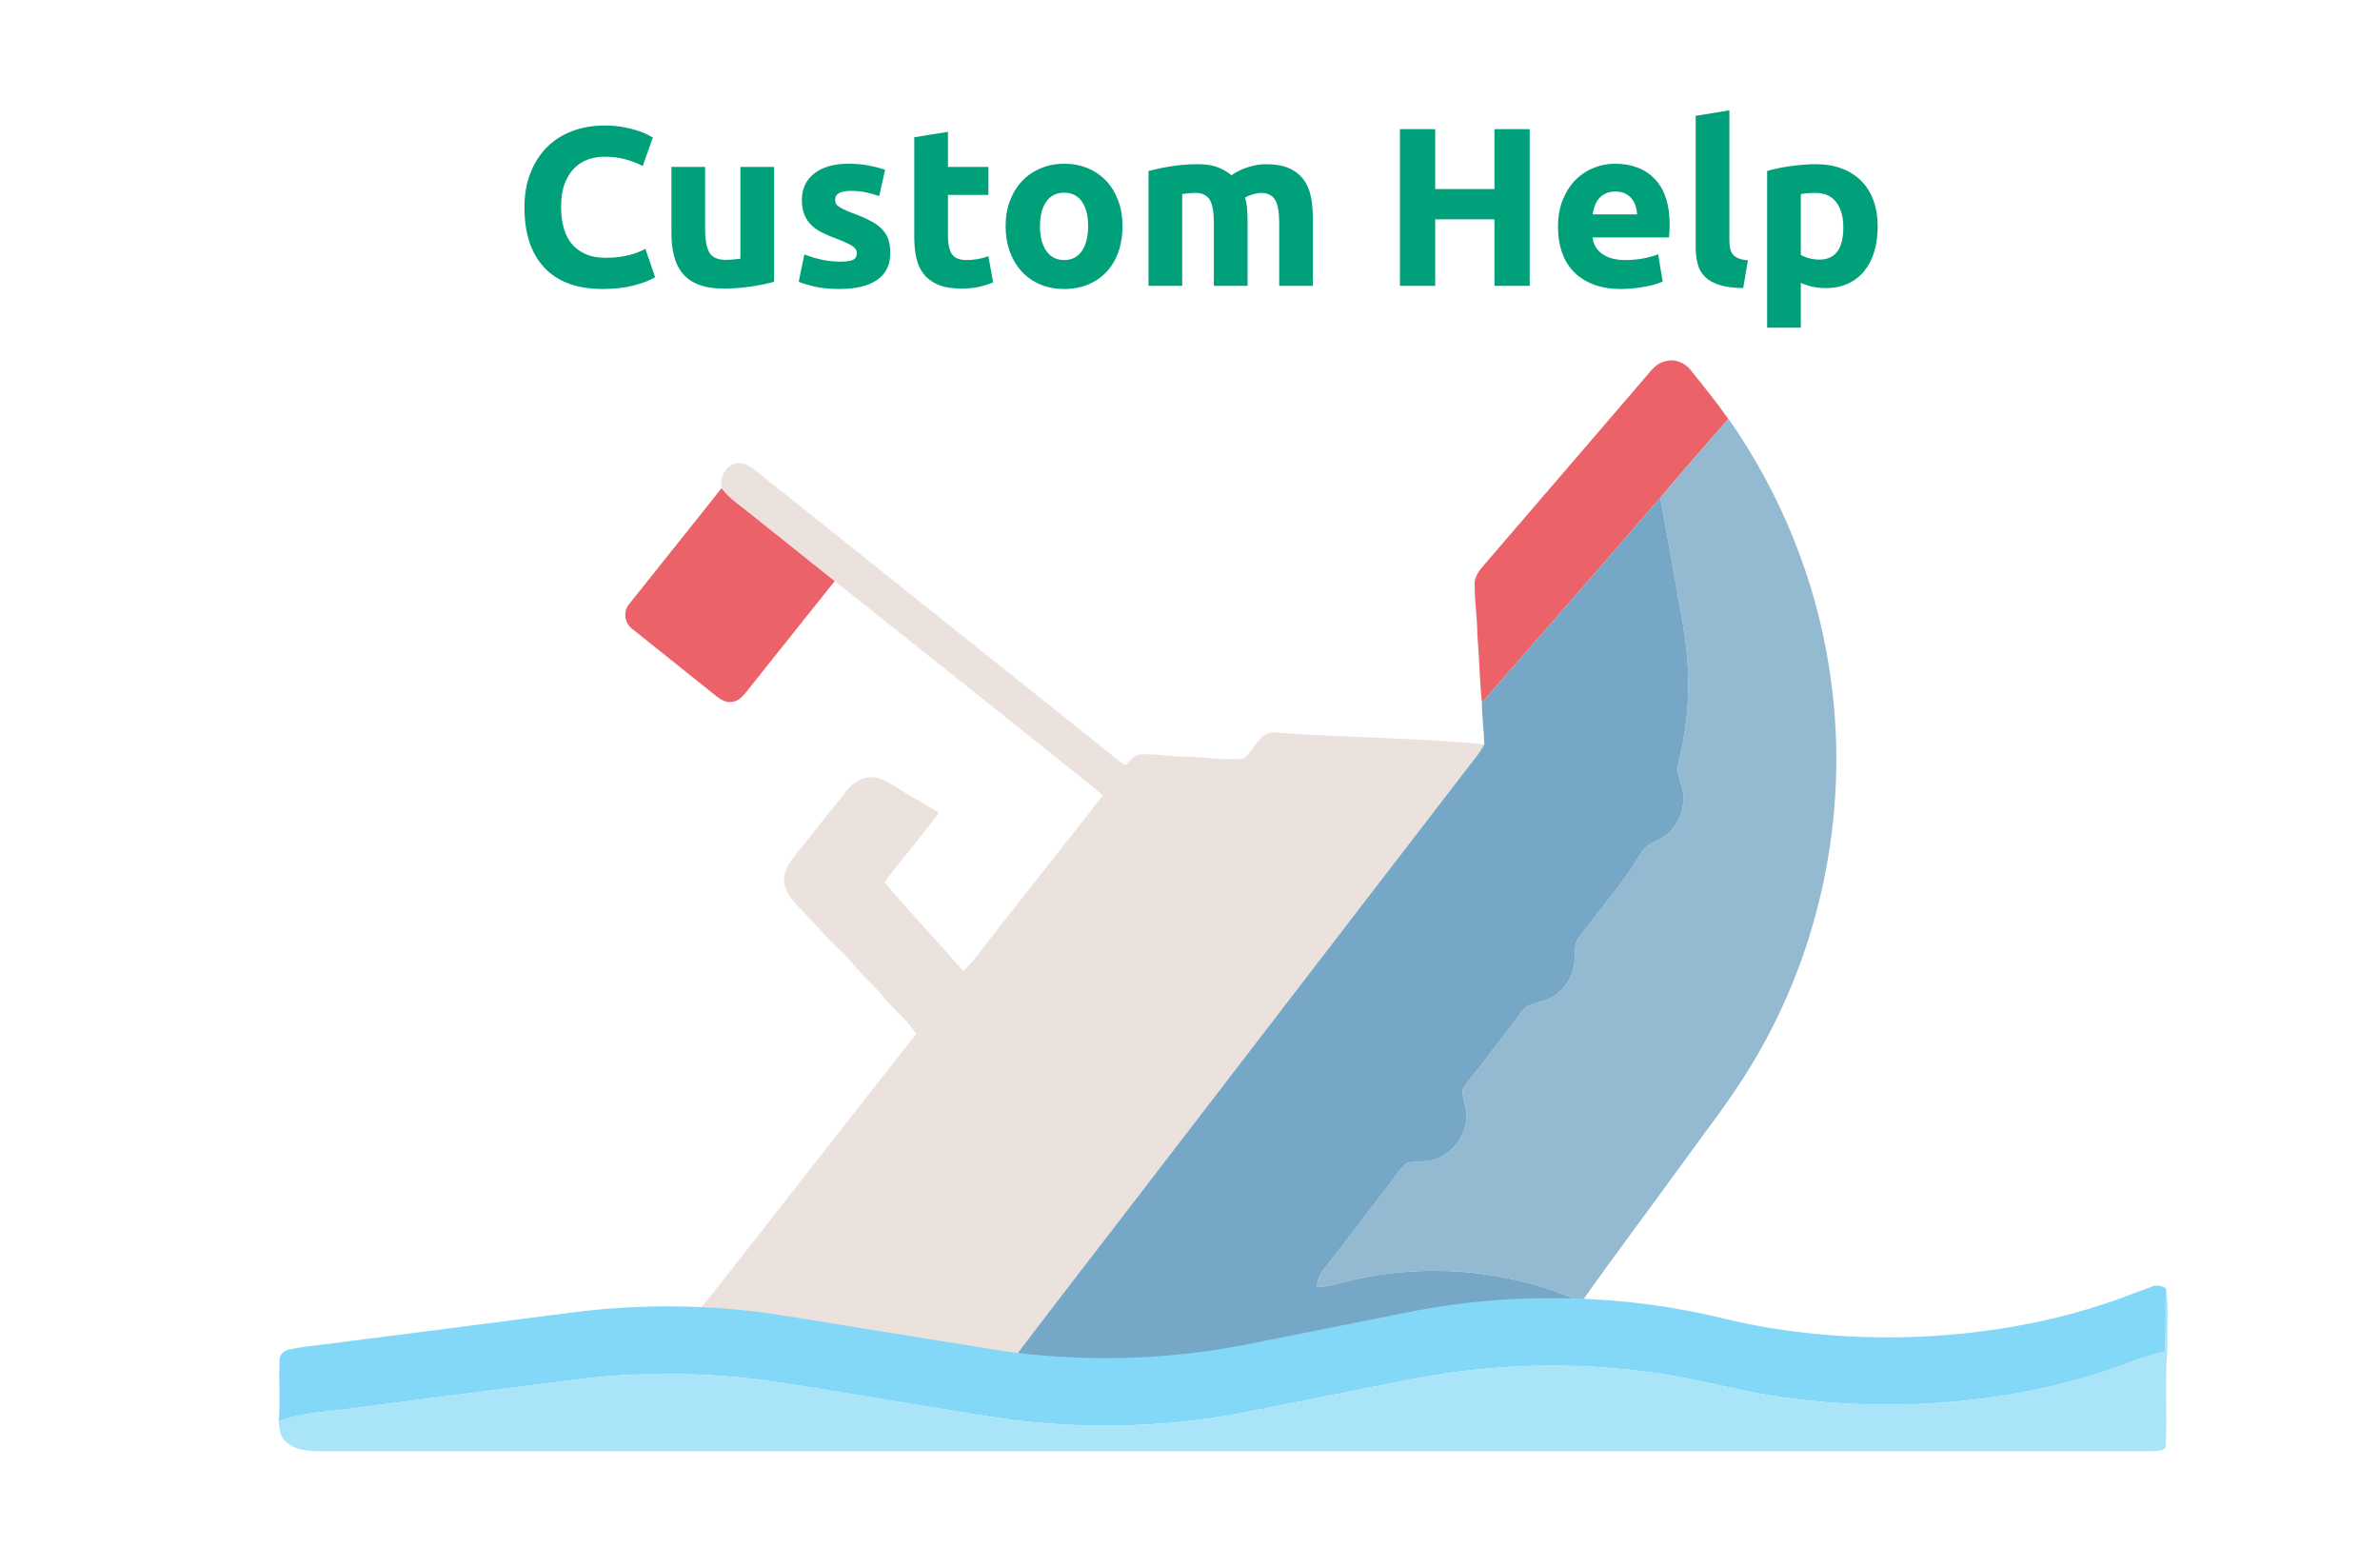<svg xmlns="http://www.w3.org/2000/svg" shape-rendering="geometricPrecision" text-rendering="geometricPrecision" viewBox="0 0 1000 650" style="white-space: pre;">
    <g id="#f8fafbff" transform="translate(197.886,118.141)"/>
    <g transform="translate(513.954,380.595) translate(-396.887,-229.178)">
        <g id="#eb6368ff" transform="translate(377.389,71.903) translate(-293.859,-99.757)">
            <path fill="#eb6368" opacity="1" d="M489.87,35.95C492.52,33.03,494.84,29.19,498.96,28.26C502.97,27,507.4,28.78,509.89,32.07C515.27,38.75,520.65,45.46,525.58,52.49C516.07,63.54,506.3,74.38,496.97,85.59C472.11,114.37,447.12,143.04,422.07,171.66C421.05,162.14,420.97,152.55,420.13,143.02C420.13,135.98,418.94,129.01,419.01,121.97C418.9,119.33,420.32,116.98,421.92,115.01C444.58,88.66,467.25,62.33,489.87,35.95Z" transform="translate(472.292,99.757) translate(-472.292,-99.757)"/>
            <path fill="#eb6368" opacity="1" d="M102.6,81.52C105.72,85.7,110.13,88.59,114.15,91.82C126.16,101.39,138.13,111.01,150.15,120.57C137.78,136.08,125.37,151.55,113.03,167.09C111.46,169,109.63,171.1,106.98,171.35C104.4,171.8,102.08,170.3,100.16,168.78C88.53,159.4,76.83,150.12,65.17,140.79C61.71,138.38,61.1,133.16,63.92,130.04C76.77,113.83,89.78,97.75,102.6,81.52Z" transform="translate(106.144,126.476) translate(-106.144,-126.476)"/>
        </g>
        <g id="#94bad2ff" transform="translate(545.248,210.096) translate(-461.718,-237.95)">
            <path fill="#94bad2" opacity="1" d="M525.58,52.49L525.67,52.4C547.39,83.49,562.16,119.46,567.94,156.98C577.07,214.03,565.42,274.11,535.53,323.55C526.68,338.37,515.91,351.88,505.87,365.88C491.94,385.12,477.61,404.08,463.93,423.5L463.8,423.43C435.59,410.73,403.37,407.36,373.01,413.1C366.1,414.26,359.51,416.96,352.46,417.32C353.01,414.6,353.73,411.81,355.61,409.67C365.03,398.01,373.87,385.9,383.12,374.1C385.61,371.03,387.48,367.29,390.75,364.95C394.63,364.22,398.7,364.83,402.5,363.56C409.54,361.14,414.81,354.36,415.48,346.95C416,342.87,414.27,339,413.86,335C414.05,333.49,415.21,332.31,416.03,331.08C422.12,323.49,427.97,315.72,433.93,308.02C436.28,305.08,438.14,301.63,441.11,299.25C444.63,297.55,448.73,297.25,452.07,295.11C457.14,291.81,460.8,286.11,460.96,279.99C461.31,276.65,460.7,272.86,463,270.08C469.75,261.14,476.89,252.49,483.42,243.38C486.01,239.9,487.82,235.86,490.67,232.57C493.6,230.03,497.63,229.14,500.47,226.45C505.58,221.63,508.06,213.91,506.03,207.09C505.19,203.76,503.76,200.34,504.68,196.86C507.9,183.85,509.32,170.38,508.61,156.99C508.04,145.53,505.68,134.28,503.73,123.01C501.44,110.54,499.43,98.02,496.97,85.59C506.3,74.38,516.07,63.54,525.58,52.49Z" transform="translate(461.718,237.95) translate(-461.718,-237.95)"/>
        </g>
        <g id="#ebe1ddff" transform="translate(330.535,235.299) translate(-247.005,-263.153)">
            <path fill="#ebe1dd" opacity="1" d="M102.6,81.52C101.59,77.15,104.26,71.8,108.92,71.09C112.23,70.48,115.01,72.67,117.44,74.59C166.3,113.71,215.23,152.74,264.16,191.77C266.8,193.83,269.25,196.18,272.12,197.92C274.33,196.36,275.85,193.3,278.89,193.39C284.95,193.06,290.95,194.41,297.01,194.34C305.3,194.33,313.58,196.15,321.86,195.2C326.66,191.68,328.62,183.03,335.96,184.27C364.97,186.38,394.11,186.39,423.07,189.16C421.07,192.96,418.25,196.21,415.64,199.59C358.31,273.99,301.19,348.55,243.84,422.94C236.91,432.06,229.87,441.11,223.02,450.29C212.77,447.8,202.59,445.03,192.32,442.61C174.55,438.48,155.91,438.27,138.03,441.87C115.68,446.41,93.31,450.88,70.94,455.32C83.16,439.11,96.1,423.46,108.62,407.49C133.86,375.25,159.06,342.97,184.39,310.81C180.71,305.19,175.35,301.04,171.12,295.9C166.77,290.58,161.49,286.12,157.19,280.76C153.62,276.32,149.02,272.88,145.34,268.55C141.32,263.91,136.79,259.76,132.82,255.09C130.69,252.54,128.76,249.5,128.86,246.06C128.78,242.32,130.93,239.06,133.15,236.23C140.57,227,147.93,217.71,155.32,208.46C158.03,204.93,162.48,202.41,167.02,203.11C170.75,203.74,173.97,205.88,177.1,207.88C182.51,211.52,188.46,214.27,193.84,217.97C186.6,227.98,178.4,237.26,170.99,247.15C181.78,259.77,193.18,271.86,204.09,284.39C208.7,280.17,212.19,274.94,216.06,270.07C231.57,250.25,247.21,230.54,262.75,210.76C261.28,209.35,259.75,208.01,258.18,206.72C222.19,177.98,186.2,149.24,150.15,120.57C138.13,111.01,126.16,101.39,114.15,91.82C110.13,88.59,105.72,85.7,102.6,81.52Z" transform="translate(247.005,263.153) translate(-247.005,-263.153)"/>
        </g>
        <g id="#76a7c6ff" transform="translate(449.435,245.483) translate(-365.905,-273.337)">
            <path fill="#76a7c6" opacity="1" d="M422.07,171.66C447.12,143.04,472.11,114.37,496.97,85.59C499.43,98.02,501.44,110.54,503.73,123.01C505.68,134.28,508.04,145.53,508.61,156.99C509.32,170.38,507.9,183.85,504.68,196.86C503.76,200.34,505.19,203.76,506.03,207.09C508.06,213.91,505.58,221.63,500.47,226.45C497.63,229.14,493.6,230.03,490.67,232.57C487.82,235.86,486.01,239.9,483.42,243.38C476.89,252.49,469.75,261.14,463,270.08C460.7,272.86,461.31,276.65,460.96,279.99C460.8,286.11,457.14,291.81,452.07,295.11C448.73,297.25,444.63,297.55,441.11,299.25C438.14,301.63,436.28,305.08,433.93,308.02C427.97,315.72,422.12,323.49,416.03,331.08C415.21,332.31,414.05,333.49,413.86,335C414.27,339,416,342.87,415.48,346.95C414.81,354.36,409.54,361.14,402.5,363.56C398.7,364.83,394.63,364.22,390.75,364.95C387.48,367.29,385.61,371.03,383.12,374.1C373.87,385.9,365.03,398.01,355.61,409.67C353.73,411.81,353.01,414.6,352.46,417.32C359.51,416.96,366.1,414.26,373.01,413.1C403.37,407.36,435.59,410.73,463.8,423.43C458.79,430.54,453.56,437.5,448.44,444.53C421.55,434.06,391.15,433.03,363.62,441.66C348.86,446.25,334.1,450.84,319.34,455.42C297.71,462.06,274.32,462.93,252.3,457.67C242.52,455.28,232.79,452.69,223.02,450.29C229.87,441.11,236.91,432.06,243.84,422.94C301.19,348.55,358.31,273.99,415.64,199.59C418.25,196.21,421.07,192.96,423.07,189.16C422.9,183.32,422.03,177.52,422.07,171.66Z" transform="translate(365.905,273.337) translate(-365.905,-273.337)"/>
        </g>
        <g id="#83d8f7ff" transform="translate(396.526,418.168) scale(1.559,1) translate(-313.125,-460.022)">
            <path fill="#83d8f7" opacity="1" d="M563.29,431.26C564.64,430.06,566.32,430.61,567.45,431.82C567.19,440.64,567.6,449.47,567.12,458.28C563.46,459.71,559.92,461.41,556.57,463.45C527.88,480.36,492.46,484.85,460.29,476.61C450.7,474.2,441.64,470.07,432,467.84C410.23,462.5,387.07,463.16,365.58,469.52C349.73,474.28,333.99,479.42,318.13,484.18C295.71,490.89,271.48,491.13,248.86,485.29C236.34,482.07,223.79,478.96,211.29,475.71C200.39,472.97,189.54,469.79,178.33,468.56C165.57,467.17,152.59,467.45,139.98,469.89C118.62,474.11,97.27,478.4,75.93,482.72C70.09,483.89,63.81,484.24,58.8,487.83C59.31,479.21,58.76,470.57,59.04,461.95C59,460.22,59.66,458.29,61.38,457.59C64.44,456.37,67.73,455.98,70.94,455.32C93.31,450.88,115.68,446.41,138.03,441.87C155.91,438.27,174.55,438.48,192.32,442.61C202.59,445.03,212.77,447.8,223.02,450.29C232.79,452.69,242.52,455.28,252.3,457.67C274.32,462.93,297.71,462.06,319.34,455.42C334.1,450.84,348.86,446.25,363.62,441.66C391.15,433.03,421.55,434.06,448.44,444.53C481.07,456.73,518.68,454.54,549.76,438.83C554.44,436.62,558.75,433.74,563.29,431.26Z" transform="translate(313.125,460.022) translate(-313.125,-460.022)"/>
        </g>
        <g id="#aae4f9ff" transform="translate(396.887,424.161) scale(1.559,1) translate(-313.357,-466.015)">
            <path fill="#aae4f9" opacity="1" d="M567.45,431.82C568.3,440.18,567.69,448.61,567.85,457C567.07,470.64,567.86,484.32,567.37,497.97C567.47,500.27,564.56,500.05,563,500.2C398.67,500.2,234.34,500.18,70.01,500.21C67.01,500.2,63.73,499.68,61.64,497.31C59.03,494.88,59.1,491.1,58.8,487.83C63.81,484.24,70.09,483.89,75.93,482.72C97.27,478.4,118.62,474.11,139.98,469.89C152.59,467.45,165.57,467.17,178.33,468.56C189.54,469.79,200.39,472.97,211.29,475.71C223.79,478.96,236.34,482.07,248.86,485.29C271.48,491.13,295.71,490.89,318.13,484.18C333.99,479.42,349.73,474.28,365.58,469.52C387.07,463.16,410.23,462.5,432,467.84C441.64,470.07,450.7,474.2,460.29,476.61C492.46,484.85,527.88,480.36,556.57,463.45C559.92,461.41,563.46,459.71,567.12,458.28C567.6,449.47,567.19,440.64,567.45,431.82Z" transform="translate(313.357,466.015) translate(-313.357,-466.015)"/>
        </g>
    </g>
    <path fill="#00a07b" stroke="none" d="M37.62,1.33C26.917,1.33,18.762,-1.647,13.158,-7.6C7.553,-13.553,4.75,-22.008,4.75,-32.965C4.75,-38.412,5.605,-43.273,7.315,-47.547C9.025,-51.822,11.368,-55.432,14.345,-58.377C17.322,-61.322,20.868,-63.555,24.985,-65.075C29.102,-66.595,33.567,-67.355,38.38,-67.355C41.167,-67.355,43.7,-67.149,45.98,-66.737C48.26,-66.326,50.255,-65.851,51.965,-65.312C53.675,-64.774,55.1,-64.22,56.24,-63.65C57.38,-63.08,58.203,-62.637,58.71,-62.32L54.435,-50.35C52.408,-51.427,50.049,-52.345,47.358,-53.105C44.666,-53.865,41.61,-54.245,38.19,-54.245C35.91,-54.245,33.678,-53.865,31.492,-53.105C29.308,-52.345,27.376,-51.126,25.698,-49.447C24.019,-47.769,22.673,-45.6,21.66,-42.94C20.647,-40.28,20.14,-37.05,20.14,-33.25C20.14,-30.21,20.473,-27.376,21.137,-24.747C21.802,-22.119,22.879,-19.855,24.367,-17.955C25.856,-16.055,27.803,-14.551,30.21,-13.443C32.617,-12.334,35.53,-11.78,38.95,-11.78C41.103,-11.78,43.035,-11.907,44.745,-12.16C46.455,-12.413,47.975,-12.714,49.305,-13.062C50.635,-13.411,51.807,-13.807,52.82,-14.25C53.833,-14.693,54.752,-15.105,55.575,-15.485L59.66,-3.61C57.57,-2.343,54.625,-1.203,50.825,-0.19C47.025,0.823,42.623,1.33,37.62,1.33ZM109.633,-1.71C107.226,-1.013,104.123,-0.364,100.323,0.237C96.523,0.839,92.533,1.14,88.353,1.14C84.11,1.14,80.579,0.57,77.761,-0.57C74.942,-1.71,72.71,-3.309,71.063,-5.367C69.416,-7.426,68.245,-9.88,67.548,-12.73C66.852,-15.58,66.503,-18.715,66.503,-22.135L66.503,-49.97L80.658,-49.97L80.658,-23.845C80.658,-19.285,81.26,-15.992,82.463,-13.965C83.666,-11.938,85.915,-10.925,89.208,-10.925C90.222,-10.925,91.298,-10.973,92.438,-11.068C93.578,-11.162,94.591,-11.273,95.478,-11.4L95.478,-49.97L109.633,-49.97ZM137.276,-10.165C139.873,-10.165,141.71,-10.418,142.786,-10.925C143.863,-11.432,144.401,-12.413,144.401,-13.87C144.401,-15.01,143.705,-16.008,142.311,-16.863C140.918,-17.718,138.796,-18.683,135.946,-19.76C133.73,-20.583,131.719,-21.438,129.914,-22.325C128.109,-23.212,126.573,-24.273,125.306,-25.508C124.04,-26.742,123.058,-28.215,122.361,-29.925C121.665,-31.635,121.316,-33.693,121.316,-36.1C121.316,-40.787,123.058,-44.492,126.541,-47.215C130.025,-49.938,134.806,-51.3,140.886,-51.3C143.926,-51.3,146.84,-51.031,149.626,-50.492C152.413,-49.954,154.63,-49.368,156.276,-48.735L153.806,-37.715C152.16,-38.285,150.37,-38.792,148.439,-39.235C146.507,-39.678,144.338,-39.9,141.931,-39.9C137.498,-39.9,135.281,-38.665,135.281,-36.195C135.281,-35.625,135.376,-35.118,135.566,-34.675C135.756,-34.232,136.136,-33.804,136.706,-33.392C137.276,-32.981,138.052,-32.538,139.034,-32.062C140.015,-31.587,141.266,-31.065,142.786,-30.495C145.89,-29.355,148.455,-28.231,150.481,-27.122C152.508,-26.014,154.107,-24.811,155.279,-23.512C156.45,-22.214,157.274,-20.773,157.749,-19.19C158.224,-17.607,158.461,-15.77,158.461,-13.68C158.461,-8.74,156.609,-5.003,152.904,-2.47C149.199,0.063,143.958,1.33,137.181,1.33C132.748,1.33,129.059,0.95,126.114,0.19C123.169,-0.57,121.126,-1.203,119.986,-1.71L122.361,-13.205C124.768,-12.255,127.238,-11.511,129.771,-10.973C132.305,-10.434,134.806,-10.165,137.276,-10.165ZM168.534,-62.415L182.689,-64.695L182.689,-49.97L199.694,-49.97L199.694,-38.19L182.689,-38.19L182.689,-20.615C182.689,-17.638,183.212,-15.263,184.257,-13.49C185.302,-11.717,187.408,-10.83,190.574,-10.83C192.094,-10.83,193.662,-10.973,195.277,-11.258C196.892,-11.543,198.364,-11.938,199.694,-12.445L201.689,-1.425C199.979,-0.728,198.079,-0.127,195.989,0.38C193.899,0.887,191.334,1.14,188.294,1.14C184.431,1.14,181.233,0.618,178.699,-0.427C176.166,-1.472,174.139,-2.929,172.619,-4.798C171.099,-6.666,170.039,-8.93,169.437,-11.59C168.835,-14.25,168.534,-17.195,168.534,-20.425ZM256.031,-25.08C256.031,-21.153,255.461,-17.559,254.321,-14.297C253.181,-11.036,251.534,-8.249,249.381,-5.938C247.227,-3.626,244.646,-1.837,241.638,-0.57C238.63,0.697,235.257,1.33,231.521,1.33C227.847,1.33,224.506,0.697,221.498,-0.57C218.49,-1.837,215.909,-3.626,213.756,-5.938C211.602,-8.249,209.924,-11.036,208.721,-14.297C207.517,-17.559,206.916,-21.153,206.916,-25.08C206.916,-29.007,207.533,-32.585,208.768,-35.815C210.003,-39.045,211.713,-41.8,213.898,-44.08C216.083,-46.36,218.68,-48.133,221.688,-49.4C224.696,-50.667,227.974,-51.3,231.521,-51.3C235.131,-51.3,238.44,-50.667,241.448,-49.4C244.456,-48.133,247.037,-46.36,249.191,-44.08C251.344,-41.8,253.022,-39.045,254.226,-35.815C255.429,-32.585,256.031,-29.007,256.031,-25.08ZM241.591,-25.08C241.591,-29.45,240.72,-32.886,238.978,-35.388C237.236,-37.889,234.751,-39.14,231.521,-39.14C228.291,-39.14,225.789,-37.889,224.016,-35.388C222.242,-32.886,221.356,-29.45,221.356,-25.08C221.356,-20.71,222.242,-17.242,224.016,-14.678C225.789,-12.113,228.291,-10.83,231.521,-10.83C234.751,-10.83,237.236,-12.113,238.978,-14.678C240.72,-17.242,241.591,-20.71,241.591,-25.08ZM294.418,-26.505C294.418,-31.065,293.832,-34.295,292.66,-36.195C291.488,-38.095,289.477,-39.045,286.628,-39.045C285.741,-39.045,284.822,-38.998,283.872,-38.903C282.923,-38.807,282.004,-38.697,281.117,-38.57L281.117,0L266.962,0L266.962,-48.26C268.166,-48.577,269.575,-48.909,271.19,-49.258C272.805,-49.606,274.515,-49.922,276.32,-50.208C278.125,-50.492,279.977,-50.714,281.878,-50.873C283.778,-51.031,285.646,-51.11,287.483,-51.11C291.092,-51.11,294.022,-50.651,296.27,-49.733C298.518,-48.814,300.371,-47.722,301.828,-46.455C303.854,-47.912,306.182,-49.052,308.81,-49.875C311.438,-50.698,313.861,-51.11,316.078,-51.11C320.068,-51.11,323.345,-50.556,325.91,-49.447C328.475,-48.339,330.518,-46.772,332.038,-44.745C333.558,-42.718,334.602,-40.312,335.172,-37.525C335.742,-34.738,336.027,-31.635,336.027,-28.215L336.027,0L321.872,0L321.872,-26.505C321.872,-31.065,321.287,-34.295,320.115,-36.195C318.943,-38.095,316.933,-39.045,314.082,-39.045C313.322,-39.045,312.262,-38.855,310.9,-38.475C309.538,-38.095,308.414,-37.62,307.527,-37.05C307.971,-35.593,308.256,-34.057,308.383,-32.443C308.509,-30.828,308.573,-29.102,308.573,-27.265L308.573,0L294.418,0ZM412.31,-65.835L427.13,-65.835L427.13,0L412.31,0L412.31,-27.93L387.42,-27.93L387.42,0L372.6,0L372.6,-65.835L387.42,-65.835L387.42,-40.66L412.31,-40.66ZM439.009,-24.605C439.009,-29.038,439.69,-32.917,441.052,-36.242C442.414,-39.568,444.203,-42.338,446.419,-44.555C448.636,-46.772,451.185,-48.45,454.067,-49.59C456.949,-50.73,459.909,-51.3,462.949,-51.3C470.043,-51.3,475.648,-49.131,479.764,-44.792C483.881,-40.454,485.939,-34.073,485.939,-25.65C485.939,-24.827,485.908,-23.924,485.844,-22.942C485.781,-21.961,485.718,-21.09,485.654,-20.33L453.544,-20.33C453.861,-17.417,455.223,-15.105,457.629,-13.395C460.036,-11.685,463.266,-10.83,467.319,-10.83C469.916,-10.83,472.465,-11.068,474.967,-11.543C477.469,-12.018,479.511,-12.603,481.094,-13.3L482.994,-1.805C482.234,-1.425,481.221,-1.045,479.954,-0.665C478.688,-0.285,477.279,0.048,475.727,0.333C474.175,0.618,472.513,0.855,470.739,1.045C468.966,1.235,467.193,1.33,465.419,1.33C460.923,1.33,457.012,0.665,453.687,-0.665C450.362,-1.995,447.607,-3.816,445.422,-6.128C443.237,-8.439,441.622,-11.178,440.577,-14.345C439.532,-17.512,439.009,-20.932,439.009,-24.605ZM472.259,-30.02C472.196,-31.223,471.99,-32.395,471.642,-33.535C471.294,-34.675,470.755,-35.688,470.027,-36.575C469.299,-37.462,468.38,-38.19,467.272,-38.76C466.164,-39.33,464.786,-39.615,463.139,-39.615C461.556,-39.615,460.194,-39.346,459.054,-38.807C457.914,-38.269,456.964,-37.557,456.204,-36.67C455.444,-35.783,454.859,-34.754,454.447,-33.583C454.035,-32.411,453.734,-31.223,453.544,-30.02ZM516.819,0.95C512.702,0.887,509.361,0.443,506.796,-0.38C504.231,-1.203,502.205,-2.359,500.716,-3.848C499.228,-5.336,498.215,-7.141,497.676,-9.262C497.138,-11.384,496.869,-13.775,496.869,-16.435L496.869,-71.44L511.024,-73.72L511.024,-19.285C511.024,-18.018,511.119,-16.878,511.309,-15.865C511.499,-14.852,511.863,-13.997,512.401,-13.3C512.94,-12.603,513.715,-12.033,514.729,-11.59C515.742,-11.147,517.104,-10.862,518.814,-10.735ZM558.899,-24.605C558.899,-28.975,557.918,-32.474,555.954,-35.102C553.991,-37.731,551.078,-39.045,547.214,-39.045C545.948,-39.045,544.776,-38.998,543.699,-38.903C542.623,-38.807,541.736,-38.697,541.039,-38.57L541.039,-13.015C541.926,-12.445,543.082,-11.97,544.507,-11.59C545.932,-11.21,547.373,-11.02,548.829,-11.02C555.543,-11.02,558.899,-15.548,558.899,-24.605ZM573.339,-24.985C573.339,-21.122,572.864,-17.607,571.914,-14.44C570.964,-11.273,569.571,-8.55,567.734,-6.27C565.898,-3.99,563.618,-2.217,560.894,-0.95C558.171,0.317,555.036,0.95,551.489,0.95C549.526,0.95,547.689,0.76,545.979,0.38C544.269,0,542.623,-0.538,541.039,-1.235L541.039,17.575L526.884,17.575L526.884,-48.26C528.151,-48.64,529.608,-49.004,531.254,-49.352C532.901,-49.701,534.627,-50.002,536.432,-50.255C538.237,-50.508,540.074,-50.714,541.942,-50.873C543.81,-51.031,545.599,-51.11,547.309,-51.11C551.426,-51.11,555.099,-50.492,558.329,-49.258C561.559,-48.023,564.283,-46.281,566.499,-44.032C568.716,-41.784,570.41,-39.045,571.582,-35.815C572.754,-32.585,573.339,-28.975,573.339,-24.985Z" fill-rule="nonzero" transform="translate(215.608,120.095)"/>
</svg>
